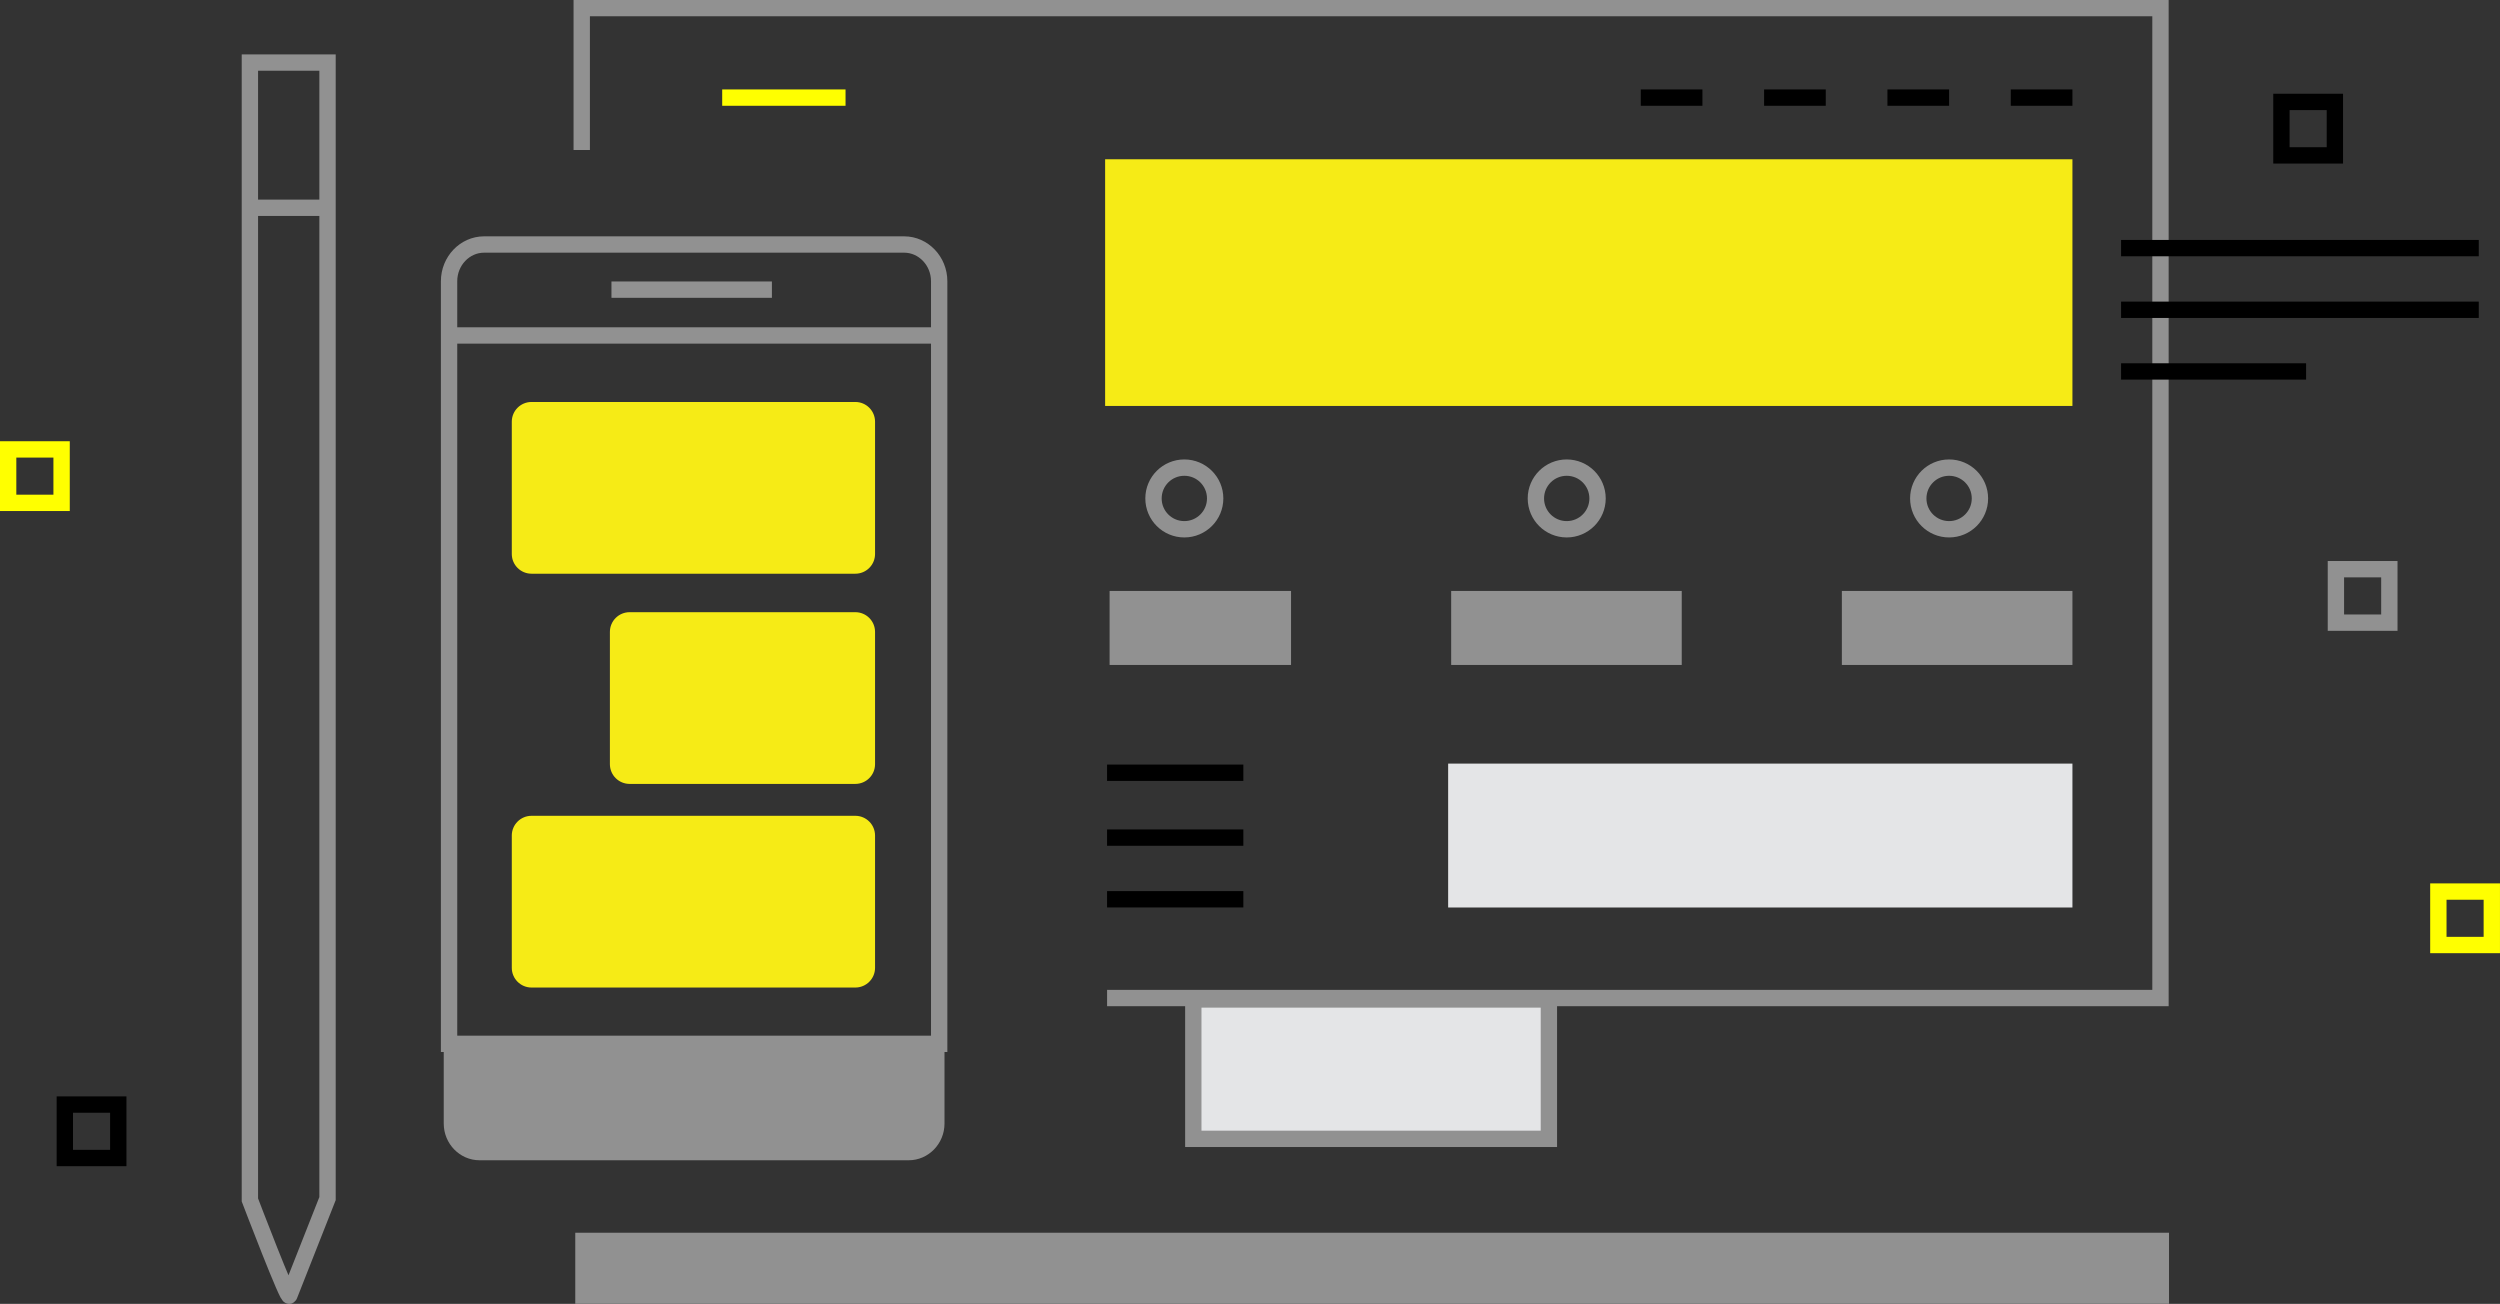 <?xml version="1.0" encoding="UTF-8" standalone="no"?>
<!-- Created with Inkscape (http://www.inkscape.org/) -->

<svg
   xmlns:dc="http://purl.org/dc/elements/1.1/"
   xmlns:cc="http://creativecommons.org/ns#"
   xmlns:rdf="http://www.w3.org/1999/02/22-rdf-syntax-ns#"
   xmlns:svg="http://www.w3.org/2000/svg"
   xmlns="http://www.w3.org/2000/svg"
   xmlns:sodipodi="http://sodipodi.sourceforge.net/DTD/sodipodi-0.dtd"
   xmlns:inkscape="http://www.inkscape.org/namespaces/inkscape"
   width="458.842"
   height="239.311"
   viewBox="0 0 458.842 239.311"
   id="svg2"
   version="1.1"
   inkscape:version="0.91 r13725"
   sodipodi:docname="brand_applications.svg">
  <rect x="0" y="0" width="458.842" height="239.311" fill="#333333" stroke="none"/>
  <defs
     id="defs4">
    <pattern
       y="0"
       x="0"
       height="6"
       width="6"
       patternUnits="userSpaceOnUse"
       id="EMFhbasepattern" />
    <pattern
       y="0"
       x="0"
       height="6"
       width="6"
       patternUnits="userSpaceOnUse"
       id="EMFhbasepattern-3" />
    <pattern
       y="0"
       x="0"
       height="6"
       width="6"
       patternUnits="userSpaceOnUse"
       id="EMFhbasepattern-6" />
    <pattern
       y="0"
       x="0"
       height="6"
       width="6"
       patternUnits="userSpaceOnUse"
       id="EMFhbasepattern-38" />
  </defs>
  <sodipodi:namedview
     id="base"
     pagecolor="#ffffff"
     bordercolor="#666666"
     borderopacity="1.0"
     inkscape:pageopacity="0.0"
     inkscape:pageshadow="2"
     inkscape:zoom="1.979899"
     inkscape:cx="112.73728"
     inkscape:cy="156.01659"
     inkscape:document-units="px"
     inkscape:current-layer="layer1"
     showgrid="false"
     units="px"
     inkscape:showpageshadow="false"
     inkscape:window-width="1920"
     inkscape:window-height="1017"
     inkscape:window-x="-8"
     inkscape:window-y="-8"
     inkscape:window-maximized="1" />
  <g
     inkscape:label="Layer 1"
     inkscape:groupmode="layer"
     id="layer1"
     transform="translate(0,-813.051)">
    <g
       id="g6492"
       transform="translate(-177.169,-122.191)">
      <path
         sodipodi:nodetypes="ccccc"
         inkscape:connector-curvature="0"
         id="path19345"
         style="fill:#e4e5e7;fill-opacity:1;stroke:#919191;stroke-width:3;stroke-linecap:butt;stroke-linejoin:miter;stroke-miterlimit:10;stroke-dasharray:none;stroke-opacity:1"
         d="m 461.447,1144.262 -65.261,0 0,-25.582 65.261,0 z" />
      <path
         inkscape:connector-curvature="0"
         id="path19347"
         d="m 282.75,1161.49 0,13.053 292.512,0 0,-13.053 -292.512,0 z"
         style="fill:#919191;fill-opacity:1;stroke:none;stroke-width:1.25;stroke-linecap:butt;stroke-linejoin:miter;stroke-miterlimit:10;stroke-dasharray:none;stroke-opacity:1" />
      <path
         sodipodi:nodetypes="cccccccccccc"
         inkscape:connector-curvature="0"
         id="path19349"
         d="m 282.439,935.232 0,27.543 3,0 0,-24.543 286.758,0 0,178.686 -191.836,0 0,3 194.836,0 0,-1.5 0,-183.186 z"
         style="color:#000000;font-style:normal;font-variant:normal;font-weight:normal;font-stretch:normal;font-size:medium;line-height:normal;font-family:sans-serif;text-indent:0;text-align:start;text-decoration:none;text-decoration-line:none;text-decoration-style:solid;text-decoration-color:#000000;letter-spacing:normal;word-spacing:normal;text-transform:none;direction:ltr;block-progression:tb;writing-mode:lr-tb;baseline-shift:baseline;text-anchor:start;white-space:normal;clip-rule:nonzero;display:inline;overflow:visible;visibility:visible;opacity:1;isolation:auto;mix-blend-mode:normal;color-interpolation:sRGB;color-interpolation-filters:linearRGB;solid-color:#000000;solid-opacity:1;fill:#919191;fill-opacity:1;fill-rule:nonzero;stroke:none;stroke-width:3;stroke-linecap:butt;stroke-linejoin:miter;stroke-miterlimit:9.76;stroke-dasharray:none;stroke-dashoffset:0;stroke-opacity:1;color-rendering:auto;image-rendering:auto;shape-rendering:auto;text-rendering:auto;enable-background:accumulate" />
      <path
         inkscape:connector-curvature="0"
         id="path19402"
         style="fill:none;stroke:#ffff00;stroke-width:3;stroke-linecap:butt;stroke-linejoin:miter;stroke-miterlimit:10;stroke-dasharray:none;stroke-opacity:1"
         d="m 309.719,953.157 22.637,0" />
      <path
         inkscape:connector-curvature="0"
         id="path19406"
         style="fill:none;stroke:#000000;stroke-width:3;stroke-linecap:butt;stroke-linejoin:miter;stroke-miterlimit:10;stroke-dasharray:none;stroke-opacity:1"
         d="m 546.218,953.157 11.318,0" />
      <path
         inkscape:connector-curvature="0"
         id="path19410"
         style="fill:none;stroke:#000000;stroke-width:3;stroke-linecap:butt;stroke-linejoin:miter;stroke-miterlimit:10;stroke-dasharray:none;stroke-opacity:1"
         d="m 523.582,953.157 11.318,0" />
      <path
         inkscape:connector-curvature="0"
         id="path19414"
         style="fill:none;stroke:#000000;stroke-width:3;stroke-linecap:butt;stroke-linejoin:miter;stroke-miterlimit:10;stroke-dasharray:none;stroke-opacity:1"
         d="m 500.945,953.157 11.318,0" />
      <path
         inkscape:connector-curvature="0"
         id="path19418"
         style="fill:none;stroke:#000000;stroke-width:3;stroke-linecap:butt;stroke-linejoin:miter;stroke-miterlimit:10;stroke-dasharray:none;stroke-opacity:1"
         d="m 478.309,953.157 11.318,0" />
      <path
         inkscape:connector-curvature="0"
         id="path19420"
         style="fill:none;stroke:#000000;stroke-width:3;stroke-linecap:butt;stroke-linejoin:miter;stroke-miterlimit:10;stroke-dasharray:none;stroke-opacity:1"
         d="m 380.354,1077.07 25.017,0"
         sodipodi:nodetypes="cc" />
      <path
         inkscape:connector-curvature="0"
         id="path19422"
         style="fill:none;stroke:#000000;stroke-width:3;stroke-linecap:butt;stroke-linejoin:miter;stroke-miterlimit:10;stroke-dasharray:none;stroke-opacity:1"
         d="m 380.354,1088.975 25.017,0"
         sodipodi:nodetypes="cc" />
      <path
         inkscape:connector-curvature="0"
         id="path19424"
         style="fill:none;stroke:#000000;stroke-width:3;stroke-linecap:butt;stroke-linejoin:miter;stroke-miterlimit:10;stroke-dasharray:none;stroke-opacity:1"
         d="m 380.354,1100.292 25.017,0"
         sodipodi:nodetypes="cc" />
      <path
         sodipodi:nodetypes="ccccc"
         d="m 557.537,1009.748 -177.537,0 0,-45.274 177.537,0 z"
         style="fill:#f6eb16;fill-opacity:1;fill-rule:nonzero;stroke:none"
         id="path19430"
         inkscape:connector-curvature="0" />
      <path
         inkscape:connector-curvature="0"
         id="path19438"
         style="fill:none;stroke:#919191;stroke-width:3;stroke-linecap:butt;stroke-linejoin:miter;stroke-miterlimit:10;stroke-dasharray:none;stroke-opacity:1"
         d="m 540.56,1026.725 c 0,3.127 -2.534,5.658 -5.66,5.658 -3.127,0 -5.658,-2.531 -5.658,-5.658 0,-3.127 2.531,-5.658 5.658,-5.658 3.127,0 5.66,2.531 5.66,5.658 z" />
      <path
         inkscape:connector-curvature="0"
         id="path19442"
         style="fill:none;stroke:#919191;stroke-width:3;stroke-linecap:butt;stroke-linejoin:miter;stroke-miterlimit:10;stroke-dasharray:none;stroke-opacity:1"
         d="m 470.378,1026.725 c 0,3.127 -2.534,5.658 -5.66,5.658 -3.124,0 -5.658,-2.531 -5.658,-5.658 0,-3.127 2.534,-5.658 5.658,-5.658 3.127,0 5.66,2.531 5.66,5.658 z" />
      <path
         inkscape:connector-curvature="0"
         id="path19446"
         style="fill:none;stroke:#919191;stroke-width:3;stroke-linecap:butt;stroke-linejoin:miter;stroke-miterlimit:10;stroke-dasharray:none;stroke-opacity:1"
         d="m 400.196,1026.725 c 0,3.127 -2.534,5.658 -5.66,5.658 -3.127,0 -5.658,-2.531 -5.658,-5.658 0,-3.127 2.531,-5.658 5.658,-5.658 3.127,0 5.66,2.531 5.66,5.658 z" />
      <path
         d="m 557.537,1057.285 -42.318,0 0,-13.583 42.318,0 0,13.583 z"
         style="fill:#919191;fill-opacity:1;fill-rule:nonzero;stroke:none"
         id="path19450"
         inkscape:connector-curvature="0" />
      <path
         sodipodi:nodetypes="ccccc"
         d="m 414.122,1057.285 -33.302,0 0,-13.583 33.302,0 z"
         style="fill:#919191;fill-opacity:1;fill-rule:nonzero;stroke:none"
         id="path19452"
         inkscape:connector-curvature="0" />
      <path
         d="m 485.83,1057.285 -42.318,0 0,-13.583 42.318,0 0,13.583 z"
         style="fill:#919191;fill-opacity:1;fill-rule:nonzero;stroke:none"
         id="path19454"
         inkscape:connector-curvature="0" />
      <path
         d="m 557.537,1101.801 -114.579,0 0,-26.41 114.579,0 0,26.41 z"
         style="fill:#e4e5e7;fill-opacity:1;fill-rule:nonzero;stroke:none"
         id="path19456"
         inkscape:connector-curvature="0" />
      <g
         transform="matrix(0.688,0,0,0.688,2063.47,-228.067)"
         id="g19519">
        <g
           id="g19280"
           transform="translate(-302.948,2318.949)">
          <path
             sodipodi:nodetypes="csssssssc"
             inkscape:connector-curvature="0"
             id="path19270"
             style="fill:#f6eb16;fill-opacity:1;fill-rule:nonzero;stroke:none"
             d="m -2210.593,-475.046 -86.382,0 c -2.906,0 -5.263,-2.357 -5.263,-5.26 l 0,-35.293 c 0,-2.906 2.357,-5.26 5.263,-5.26 l 86.382,0 c 2.906,0 5.26,2.354 5.26,5.26 l 0,35.293 c 0,2.903 -2.354,5.26 -5.26,5.26" />
          <path
             sodipodi:nodetypes="csssssssc"
             inkscape:connector-curvature="0"
             id="path19272"
             style="fill:#f6eb16;fill-opacity:1;fill-rule:nonzero;stroke:none"
             d="m -2210.593,-364.649 -86.382,0 c -2.906,0 -5.263,-2.357 -5.263,-5.26 l 0,-35.293 c 0,-2.903 2.357,-5.26 5.263,-5.26 l 86.382,0 c 2.906,0 5.26,2.357 5.26,5.26 l 0,35.293 c 0,2.903 -2.354,5.26 -5.26,5.26" />
          <path
             sodipodi:nodetypes="csssssssc"
             inkscape:connector-curvature="0"
             id="path19274"
             style="fill:#f6eb16;fill-opacity:1;fill-rule:nonzero;stroke:none"
             d="m -2210.593,-418.971 -60.211,0 c -2.906,0 -5.263,-2.354 -5.263,-5.26 l 0,-35.29 c 0,-2.906 2.357,-5.26 5.263,-5.26 l 60.211,0 c 2.906,0 5.26,2.354 5.26,5.26 l 0,35.29 c 0,2.906 -2.354,5.26 -5.26,5.26" />
          <path
             sodipodi:nodetypes="cccccssssc"
             inkscape:connector-curvature="0"
             id="path19276"
             style="fill:none;stroke:#919191;stroke-width:4.359;stroke-linecap:round;stroke-linejoin:miter;stroke-miterlimit:6;stroke-dasharray:none;stroke-opacity:1"
             d="m -2318.971,-421.429 0,71.801 130.746,0 0,-101.742 0,-77.048 0,-24.662 c 0,-5.379 -4.206,-9.787 -9.342,-9.787 l -112.066,0 c -5.136,0 -9.338,4.408 -9.338,9.787 l 0,152.323" />
          <path
             inkscape:connector-curvature="0"
             id="path19278"
             style="fill:#919191;fill-opacity:1;fill-rule:nonzero;stroke:none"
             d="m -2320.392,-347.929 0,19.573 c 0,5.382 4.294,9.783 9.54,9.783 l 114.507,0 c 5.246,0 9.54,-4.401 9.54,-9.783 l 0,-19.573 -133.588,0 z" />
        </g>
      </g>
      <path
         d="m 632.112,980.779 -65.646,0"
         style="fill:none;stroke:#000000;stroke-width:3;stroke-linecap:butt;stroke-linejoin:miter;stroke-miterlimit:10;stroke-dasharray:none;stroke-opacity:1"
         id="path19562"
         inkscape:connector-curvature="0" />
      <path
         d="m 632.112,992.098 -65.646,0"
         style="fill:none;stroke:#000000;stroke-width:3;stroke-linecap:butt;stroke-linejoin:miter;stroke-miterlimit:10;stroke-dasharray:none;stroke-opacity:1"
         id="path19564"
         inkscape:connector-curvature="0" />
      <path
         d="m 600.421,1003.415 -33.955,0"
         style="fill:none;stroke:#000000;stroke-width:3;stroke-linecap:butt;stroke-linejoin:miter;stroke-miterlimit:10;stroke-dasharray:none;stroke-opacity:1"
         id="path19566"
         inkscape:connector-curvature="0" />
      <path
         inkscape:connector-curvature="0"
         id="path19568"
         style="fill:none;stroke:#000000;stroke-width:3;stroke-linecap:butt;stroke-linejoin:miter;stroke-miterlimit:10;stroke-dasharray:none;stroke-opacity:1"
         d="m 605.704,963.761 -9.81,0 0,-9.813 9.81,0 0,9.813 z" />
      <path
         inkscape:connector-curvature="0"
         id="path19570"
         d="m 259.146,996.811 89.449,0"
         style="fill:none;fill-rule:evenodd;stroke:#919191;stroke-width:3;stroke-linecap:butt;stroke-linejoin:miter;stroke-miterlimit:6;stroke-dasharray:none;stroke-opacity:1" />
      <path
         sodipodi:nodetypes="cc"
         style="fill:none;fill-rule:evenodd;stroke:#919191;stroke-width:3;stroke-linecap:butt;stroke-linejoin:miter;stroke-miterlimit:6;stroke-dasharray:none;stroke-opacity:1"
         d="m 289.394,988.402 29.449,0"
         id="path19572"
         inkscape:connector-curvature="0" />
      <g
         id="g19580"
         transform="translate(5026.36,-771.795)">
        <path
           d="m -4410.657,1821.317 -9.81,0 0,-9.813 9.81,0 0,9.813 z"
           style="fill:none;stroke:#919191;stroke-width:3;stroke-linecap:butt;stroke-linejoin:miter;stroke-miterlimit:10;stroke-dasharray:none;stroke-opacity:1"
           id="path19582"
           inkscape:connector-curvature="0" />
        <path
           d="m -4391.853,1880.482 -9.81,0 0,-9.81 9.81,0 0,9.81 z"
           style="fill:none;stroke:#ffff00;stroke-width:3;stroke-linecap:butt;stroke-linejoin:miter;stroke-miterlimit:10;stroke-dasharray:none;stroke-opacity:1"
           id="path19584"
           inkscape:connector-curvature="0" />
        <path
           d="m -4827.484,1919.577 -9.81,0 0,-9.812 9.81,0 0,9.812 z"
           style="fill:none;stroke:#000000;stroke-width:3;stroke-linecap:butt;stroke-linejoin:miter;stroke-miterlimit:10;stroke-dasharray:none;stroke-opacity:1"
           id="path19586"
           inkscape:connector-curvature="0" />
        <path
           d="m -4837.885,1799.33 -9.81,0 0,-9.81 9.81,0 0,9.81 z"
           style="fill:none;stroke:#ffff00;stroke-width:3;stroke-linecap:butt;stroke-linejoin:miter;stroke-miterlimit:10;stroke-dasharray:none;stroke-opacity:1"
           id="path19588"
           inkscape:connector-curvature="0" />
      </g>
      <g
         transform="translate(4355.033,-802.886)"
         style="stroke:#919191;stroke-opacity:1"
         id="g6266">
        <path
           style="fill:none;fill-rule:evenodd;stroke:#919191;stroke-width:3;stroke-linecap:butt;stroke-linejoin:miter;stroke-miterlimit:4;stroke-dasharray:none;stroke-opacity:1"
           d="m -4124.75,1975.862 c 0,1.503 -7.25,-17.5 -7.25,-17.5 l 0,-208.75 14.25,0 0,208.5 z"
           id="path6268"
           inkscape:connector-curvature="0"
           sodipodi:nodetypes="cccccc" />
        <path
           style="fill:none;fill-rule:evenodd;stroke:#919191;stroke-width:3;stroke-linecap:butt;stroke-linejoin:miter;stroke-miterlimit:4;stroke-dasharray:none;stroke-opacity:1"
           d="m -4131.625,1776.263 13.789,0"
           id="path6270"
           inkscape:connector-curvature="0" />
      </g>
    </g>
  </g>
</svg>
